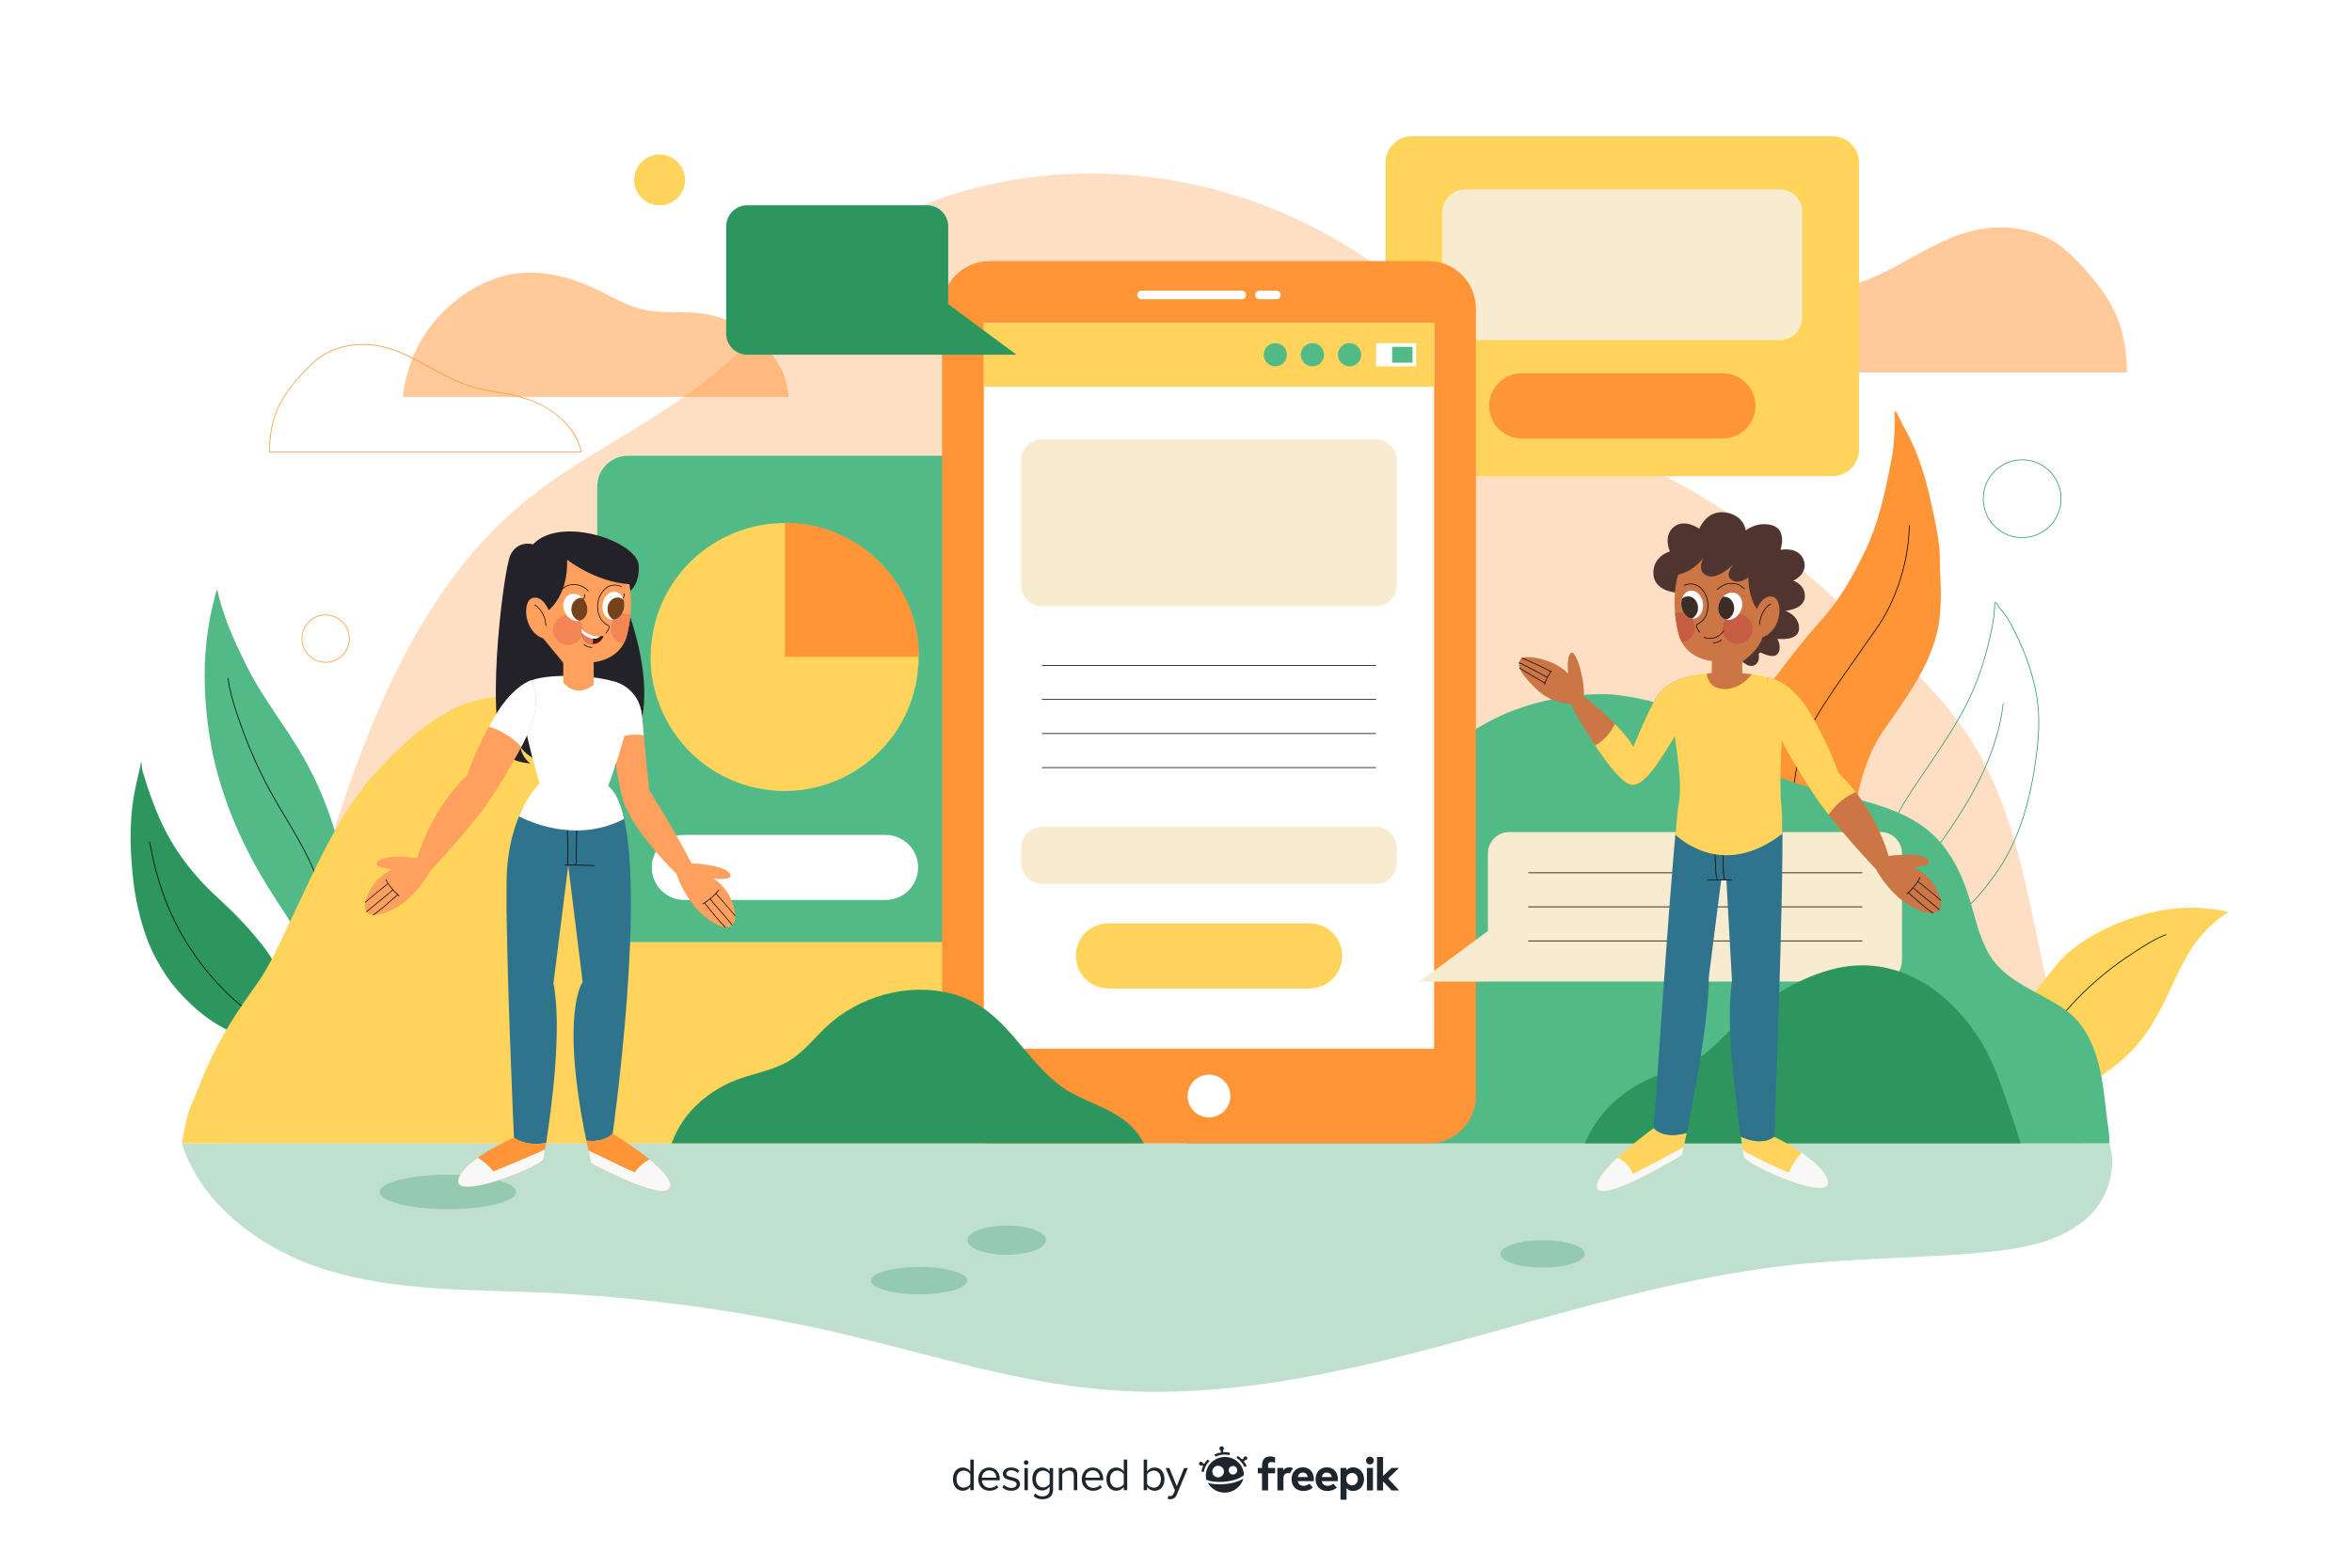 <?xml version="1.0" encoding="utf-8"?>
<!-- Generator: Adobe Illustrator 27.5.0, SVG Export Plug-In . SVG Version: 6.00 Build 0)  -->
<svg version="1.1" xmlns="http://www.w3.org/2000/svg" xmlns:xlink="http://www.w3.org/1999/xlink" x="0px" y="0px"
	 viewBox="0 0 750 500" style="enable-background:new 0 0 750 500;" xml:space="preserve">
<g id="BACKGROUND">
	<rect style="fill:#FFFFFF;" width="750" height="500"/>
</g>
<g id="OBJECTS">
	<g>
		<g style="opacity:0.3;">
			<path style="fill:#FF9536;" d="M649.327,297.496c-4.331-20.634-8.857-41.743-19.623-59.558
				c-9.2-15.224-22.433-27.157-35.464-38.851c-16.363-14.683-32.849-29.457-51.509-40.676
				c-17.923-10.776-37.674-18.16-54.613-30.584c-14.473-10.616-26.439-24.585-40.24-36.157
				c-37.162-31.158-87.92-43.406-134.206-32.385c-15.098,3.595-29.817,9.596-42.504,18.957
				c-15.72,11.598-27.794,27.898-42.792,40.517c-19.451,16.367-43.298,26.122-62.693,42.563
				c-28.808,24.421-45.326,61.396-57.473,98.241c-11.646,35.325-20.333,72.08-36.846,105.104h592.008
				C658.699,342.276,654.026,319.883,649.327,297.496z"/>
		</g>
		<g style="opacity:0.3;">
			<path style="fill:#2D965F;" d="M57.972,364.669c6.442,20.086,25.999,34.278,46.565,40.521c21.533,6.537,44.486,6.075,66.992,7.01
				c33.251,1.382,66.366,5.948,98.73,13.614c26.778,6.343,53.215,14.832,80.638,17.296c74.964,6.738,146.32-31.808,221.164-39.743
				c20.265-2.148,40.716-2.035,61.004-3.964c11.933-1.134,24.639-3.37,33.232-11.631c6.052-5.818,8.829-15.569,6.307-23.104H57.972z
				"/>
		</g>
		<path style="opacity:0.5;fill:#FF9536;" d="M678.227,117.931c-0.117-5.079-0.92-11.02-2.73-15.77
			c-2.423-6.359-6.633-11.899-11.198-16.856c-2.607-2.832-5.32-5.563-8.53-7.724c-6.725-4.524-15.658-5.835-23.53-4.611
			c-15.095,2.347-26.962,13.741-41.42,17.844c-7.483,2.123-15.348,2.634-22.788,5.007c-10.886,3.472-21.535,11.654-23.983,22.966
			h134.189C678.24,118.49,678.234,118.2,678.227,117.931z"/>
		<path style="opacity:0.5;fill:#FF9536;" d="M251.51,126.56c-0.168-1.962-0.71-4.182-1.243-6.078
			c-0.806-2.884-2.573-5.371-4.347-7.718c-5.39-7.133-13.359-11.603-22.238-12.792c-6.512-0.871-13.229,0.227-19.616-1.493
			c-5.565-1.499-10.457-4.746-15.686-7.041c-10.215-4.485-21.062-6.341-31.746-2.146c-11.787,4.627-21.881,14.984-25.854,27.003
			c-0.883,2.671-1.673,5.429-2.047,8.225c-0.094,0.706-0.234,1.382-0.234,2.053h123.014
			C251.511,126.567,251.51,126.563,251.51,126.56z"/>
		<g>
			<path style="fill:#2D965F;" d="M87.338,307.055c-1.422-2.95-3.615-5.563-5.687-8.077c-3.691-4.478-7.699-8.53-11.986-12.435
				c-7.836-7.133-14.389-15.53-18.673-25.277c-1.883-4.285-3.554-8.765-4.891-13.252c-0.322-1.081-0.763-2.215-0.867-3.346
				c-0.018-0.197-0.047-1.351-0.218-1.493c-0.257-0.214-0.152,0.652-0.228,0.977c-0.21,0.902-0.434,1.781-0.627,2.687
				c-0.487,2.277-1.044,4.528-1.44,6.826c-1.152,6.683-1.274,13.403-0.843,20.155c0.332,5.21,0.906,10.492,2.08,15.582
				c0.859,3.725,1.822,7.298,3.235,10.853c1.155,2.905,2.467,5.552,4.108,8.225c1.298,2.115,2.715,4.32,4.319,6.212
				c4.66,5.497,9.793,10.172,16.226,13.475c1.475,0.757,3.14,0.632,4.713,1c1.536,0.357,3.656,0.533,5.186,0.077l8.663-7.973
				C89.954,316.375,89.514,311.573,87.338,307.055z"/>
			<path d="M85.3,325.362c-0.007,0-0.014-0.001-0.021-0.002c-2.678-0.489-5.053-2.017-7.023-3.445
				c-3.649-2.641-6.636-5.692-9.077-8.329c-7.717-8.341-13.88-18.561-17.354-28.776c-1.17-3.442-2.037-6.324-2.725-9.068
				c-0.263-1.044-0.469-2.127-0.668-3.175c-0.254-1.333-0.516-2.711-0.896-4.017c-0.018-0.061,0.017-0.125,0.078-0.143
				c0.06-0.016,0.125,0.018,0.142,0.078c0.383,1.316,0.646,2.7,0.901,4.038c0.199,1.044,0.405,2.124,0.665,3.161
				c0.688,2.739,1.552,5.615,2.72,9.051c3.463,10.185,9.608,20.376,17.305,28.694c2.433,2.629,5.41,5.67,9.042,8.3
				c1.949,1.413,4.297,2.923,6.93,3.404c0.063,0.012,0.104,0.071,0.093,0.134C85.403,325.323,85.354,325.362,85.3,325.362z"/>
		</g>
		<g>
			<path style="fill:#52BA86;" d="M98.826,313.242c0.072-2.922-0.442-6.592-1.423-9.35c-2.711-7.617-7.582-13.95-11.799-20.737
				c-9.253-14.89-16.201-31.33-18.855-48.764c-1.513-9.939-2.05-20.428-0.826-30.437c0.434-3.545,0.982-7.228,1.879-10.69
				c0.323-1.249,0.634-2.496,0.927-3.751c0.084-0.358,0.195-0.71,0.3-1.063c0.034-0.113,0.038-0.406,0.129-0.331
				c0.37,0.308,0.472,1.657,0.592,2.096c0.577,2.109,1.223,4.208,1.935,6.274c1.914,5.552,4.543,11.065,7.166,16.306
				c5.176,10.342,12.713,19.433,18.349,29.532c6.573,11.778,10.687,24.203,12.947,37.44c0.398,2.33,0.711,4.65,0.888,7.01
				c0.135,1.802,0.344,3.575,0.339,5.385c-0.003,1.35-0.038,2.74-0.18,4.08c-0.563,5.337-1.935,11.4-6.08,15.223
				c-1.188,1.098-2.826,2.462-4.564,2.335C99.874,313.75,98.811,313.85,98.826,313.242z"/>
			<g>
				<path d="M100.489,313.585c-0.019,0-0.038-0.005-0.055-0.015c-0.056-0.03-0.076-0.1-0.046-0.155
					c3.326-6.092,7.481-19.305-2.056-39.353c-2.186-4.596-4.85-9.04-7.427-13.337c-1.044-1.74-2.122-3.54-3.154-5.323
					c-4.848-8.383-9.003-17.745-12.349-27.825c-1.461-4.402-2.362-7.973-2.835-11.239c-0.009-0.063,0.035-0.121,0.097-0.13
					c0.066-0.011,0.121,0.035,0.13,0.097c0.471,3.252,1.369,6.811,2.827,11.2c3.341,10.065,7.489,19.413,12.329,27.782
					c1.031,1.782,2.109,3.58,3.152,5.319c2.58,4.303,5.247,8.752,7.438,13.356c3.148,6.618,5.12,13.426,5.701,19.688
					c0.695,7.478-0.534,14.164-3.651,19.874C100.569,313.564,100.529,313.585,100.489,313.585z"/>
			</g>
		</g>
		<path style="fill:#FFD45A;" d="M57.972,364.669h306.041c0.325-1.513-0.205-3.193-0.492-4.766
			c-0.699-3.841-2.124-7.465-3.26-11.199c-5.399-17.73-13.494-35.638-27.096-48.663c-13.775-13.193-30.755-15.037-46.455-24.842
			c-4.998-3.123-8.907-10.988-12.836-15.475c-3.911-4.467-13.85-10.401-19.356-13.032c-12.636-6.04-27.271-1.462-40.342-5.09
			c-8.299-2.304-13.514-8.964-20.782-13.032c-12.664-7.087-24.869-8.244-39.12-5.701c-13.104,2.339-24.675,13.017-33.415,22.398
			c-13.337,14.317-20.773,32.935-29.136,50.292c-2.78,5.771-5.529,12.017-9.169,17.31c-3.017,4.384-6.199,8.681-8.965,13.236
			c-3.912,6.436-7.074,12.517-9.78,19.547c-1.531,3.976-3.539,7.863-4.482,12.012C58.845,359.781,57.972,364.669,57.972,364.669z"/>
		<g>
			<path style="fill:#FFD45A;" d="M645.215,346.747c-3.283-4.29-3.993-10.732-2.995-15.862c0.59-3.033,2.053-5.95,3.38-8.708
				c2.178-4.522,5.408-8.467,8.513-12.378c1.745-2.195,3.468-4.36,5.628-6.175c7.292-6.125,17.122-10.413,26.348-12.59
				c6.04-1.425,12.535-2.008,18.705-1.143c1.49,0.208,3.225,0.255,4.658,0.713c0.082,0.025,1.212,0.307,1.212,0.325
				c0,0.063-0.79,0.492-0.867,0.54c-1.092,0.652-2.152,1.418-3.12,2.242c-3.232,2.76-6.162,5.943-8.365,9.598
				c-5.133,8.51-8.225,18.173-13.982,26.313c-4.725,6.68-11.68,12.31-18.783,16.272c-1.31,0.733-2.677,1.365-4.055,1.958
				C657.003,349.78,648.85,351.5,645.215,346.747z"/>
			<path d="M644.4,345.553c-0.009,0-0.018-0.001-0.026-0.003c-0.062-0.015-0.1-0.076-0.086-0.139
				c0.393-1.692,1.242-3.263,2.063-4.782l0.25-0.464c1.51-2.815,3.058-5.433,4.732-8c7.163-10.98,17.048-20.718,28.585-28.164
				l0.961-0.622c3.109-2.017,6.325-4.102,9.71-5.376c0.06-0.021,0.126,0.007,0.148,0.067c0.023,0.059-0.008,0.125-0.067,0.147
				c-3.361,1.266-6.566,3.345-9.666,5.354l-0.961,0.622c-11.511,7.429-21.371,17.145-28.517,28.096
				c-1.672,2.563-3.217,5.175-4.723,7.984l-0.251,0.464c-0.813,1.506-1.654,3.063-2.04,4.726
				C644.5,345.517,644.453,345.553,644.4,345.553z"/>
		</g>
		<g>
			<path style="fill:#2D965F;" d="M618.499,292.995c-4.198,0-8.1-2.955-9.654-4.298c-0.489-0.424-1.061-0.772-1.613-1.109
				c-0.648-0.396-1.319-0.806-1.879-1.345c-0.594-0.57-1.182-1.213-1.751-1.833c-0.827-0.903-1.684-1.837-2.58-2.579l0,0
				c-1.144-0.951-1.033-3.022-0.951-4.534c0.008-0.151,0.016-0.297,0.021-0.435c0.161-3.44,0.928-7.036,2.412-11.318
				c2.267-6.518,5.945-11.918,9.84-17.636c0.377-0.555,0.756-1.11,1.134-1.667l0.321-0.476c3.906-5.769,7.944-11.735,11.426-17.907
				c4.095-7.261,7.083-15.213,9.138-24.309c0.505-2.238,1.023-4.531,1.288-6.792c0.124-1.044,0.222-2.212,0.284-3.377l-0.001-0.023
				c-0.062-1.027,0.132-1.184,0.195-1.235c0.068-0.055,0.151-0.07,0.242-0.047c0.37,0.104,0.638,0.616,0.875,1.067
				c0.112,0.215,0.219,0.418,0.309,0.517c1.521,1.66,2.622,3.188,3.569,4.958c4.221,7.891,6.836,14.936,8.229,22.172
				c1.094,5.68,1.17,11.581,0.246,19.134c-2.09,17.06-6.528,29.945-13.57,39.39c-0.226,0.304-0.454,0.612-0.687,0.926
				c-3.946,5.323-8.857,11.949-15.92,12.707C619.114,292.979,618.806,292.995,618.499,292.995z M601.168,281.653
				c0.909,0.753,1.77,1.692,2.603,2.602c0.566,0.618,1.152,1.257,1.741,1.822c0.541,0.523,1.201,0.925,1.839,1.315
				c0.56,0.342,1.14,0.696,1.643,1.132c1.646,1.421,5.965,4.672,10.402,4.194c6.963-0.747,11.841-7.328,15.761-12.615
				c0.231-0.313,0.461-0.623,0.688-0.926c7.017-9.413,11.44-22.262,13.525-39.282c0.921-7.527,0.846-13.406-0.244-19.062
				c-1.389-7.212-3.996-14.237-8.206-22.107c-0.938-1.752-2.028-3.266-3.536-4.911c-0.109-0.12-0.218-0.326-0.343-0.565
				c-0.204-0.39-0.459-0.876-0.733-0.953c-0.023-0.006-0.029-0.001-0.035,0.004c-0.027,0.022-0.162,0.177-0.11,1.042
				c0.002,0.04,0.003,0.046,0.001,0.059c-0.063,1.16-0.161,2.333-0.285,3.382c-0.268,2.272-0.786,4.572-1.287,6.795
				c-2.065,9.138-5.062,17.11-9.166,24.392c-3.486,6.18-7.528,12.149-11.436,17.922l-0.321,0.476
				c-0.378,0.558-0.757,1.113-1.135,1.668c-3.886,5.705-7.556,11.093-9.813,17.582c-1.477,4.26-2.239,7.835-2.398,11.252
				c-0.007,0.139-0.015,0.285-0.023,0.436C600.221,278.772,600.113,280.777,601.168,281.653L601.168,281.653z"/>
			<path style="fill:#2D965F;" d="M607.155,287.472c-0.009,0-0.017-0.001-0.025-0.002c-0.063-0.007-0.108-0.064-0.102-0.127
				c0.007-0.063,0.069-0.113,0.127-0.102c0.077-0.037,0.208-0.45,0.251-0.586c0.021-0.07,0.041-0.131,0.057-0.171
				c0.247-0.658,0.563-1.289,0.867-1.898c0.153-0.307,0.307-0.614,0.453-0.928c1.706-3.651,4.12-7.04,6.869-10.774
				c9.975-13.543,20.8-29.575,22.996-48.477c0.007-0.063,0.049-0.108,0.128-0.101c0.063,0.007,0.107,0.064,0.101,0.127
				c-2.202,18.958-13.047,35.02-23.039,48.587c-2.741,3.725-5.148,7.102-6.846,10.735c-0.147,0.314-0.303,0.624-0.456,0.933
				c-0.303,0.604-0.615,1.23-0.858,1.877c-0.015,0.038-0.032,0.095-0.053,0.159C607.492,287.147,607.371,287.472,607.155,287.472z"
				/>
		</g>
		<g>
			<path style="fill:#FF9536;" d="M560.263,255.223c-1.728-2.008-2.307-4.588-3.085-7.037c-2.852-9.008,0.885-19.202,5.385-27.041
				c1.893-3.296,4.347-6.137,6.607-9.171c2.22-2.984,4.533-5.906,6.91-8.767c2.823-3.393,5.865-6.546,8.51-10.099
				c3.8-5.104,6.753-10.482,9.58-16.174c4.955-9.972,6.943-19.996,9.065-30.832c0.622-3.18,0.765-6.277,0.898-9.501
				c0.063-1.489,0.065-3.007-0.02-4.491c-0.02-0.337,0.057-1.227,0.28-0.974c1.08,1.225,1.647,3.225,2.465,4.617
				c3.963,6.743,6.5,14.264,8.3,21.866c1.3,5.492,2.593,11.311,3.235,16.922c0.29,2.516,0.145,5.14,0.265,7.674
				c0.298,6.339,0.548,12.823-0.865,19.061c-2.695,11.914-10.592,22.169-17.375,32.019c-3.865,5.614-6.245,12.458-7.777,19.07
				c-0.725,3.132-0.543,8.967-2.638,11.32c-0.755,0.848-2.378,1.19-3.422,1.438c-1.185,0.283-2.328,0.295-3.538,0.193
				c-1.573-0.133-3.08-0.457-4.565-1.003c-2.992-1.098-5.965-2.047-8.907-3.313c-2.25-0.965-4.435-2.275-6.438-3.652
				C562.128,256.652,561.078,256.168,560.263,255.223z"/>
			<path d="M572.317,262.056c-0.043,0-0.084-0.024-0.103-0.065c-1.036-2.181-0.785-5.123-0.565-7.719
				c0.05-0.58,0.096-1.128,0.125-1.641c0.473-8.167,2.985-16.666,6.896-23.316c3.668-6.242,7.891-12.229,11.975-18.018
				c1.425-2.02,2.899-4.108,4.328-6.18c0.513-0.743,1.036-1.483,1.561-2.225c1.823-2.579,3.709-5.245,5.166-8.074
				c4.408-8.561,6.834-17.964,7.015-27.193c0.002-0.063,0.053-0.113,0.115-0.113c0.001,0,0.002,0,0.002,0
				c0.064,0.001,0.114,0.054,0.113,0.117c-0.182,9.264-2.616,18.702-7.04,27.294c-1.465,2.843-3.355,5.516-5.184,8.101
				c-0.524,0.741-1.047,1.481-1.56,2.223c-1.431,2.072-2.904,4.161-4.329,6.182c-4.081,5.786-8.302,11.768-11.964,18.002
				c-3.892,6.62-6.394,15.081-6.864,23.213c-0.03,0.516-0.077,1.064-0.126,1.646c-0.219,2.566-0.467,5.476,0.542,7.6
				c0.027,0.058,0.003,0.126-0.054,0.153C572.351,262.052,572.334,262.056,572.317,262.056z"/>
		</g>
		<path style="fill:#52BA86;" d="M671.735,355.748c-1.27-11.853-2.655-26.34-13.42-33.875c-7.557-5.29-18.64-8.693-23.727-17.018
			c-3.458-5.66-4.632-11.945-6.545-18.165c-2.462-8.005-6.342-16.112-12.927-21.6c-12.905-10.755-32.813-10.86-47.948-17.346
			c-10.857-4.654-16.782-11.855-26.182-17.837c-3.66-2.329-7.763-3.566-11.78-5.073c-1.283-0.48-1.89-0.986-3.275-1.309
			c-5.44-1.27-11.405-2.361-17.017-2.128c-9.038,0.377-17.498,1.877-26.02,5.073c-22.518,8.444-39.243,29.042-50.563,49.419
			c-4.425,7.962-9.388,15.402-15.383,22.255c-5.185,5.928-11.453,10.825-16.855,16.527c-7.358,7.767-13.62,17.458-17.02,27.655
			c-1.938,5.813-3.413,11.65-4.418,17.672c-0.203,1.224-0.518,3.087-0.324,4.669h294.274
			C672.795,361.723,672.014,358.349,671.735,355.748z"/>
		<g>
			<path style="fill:#52BA86;" d="M300.346,300.468H200.257c-5.423,0-9.819-4.396-9.819-9.819V155.183
				c0-5.423,4.396-9.819,9.819-9.819h100.089c5.423,0,9.819,4.396,9.819,9.819v135.466
				C310.165,296.072,305.769,300.468,300.346,300.468z"/>
			<path style="fill:#FFFFFF;" d="M282.385,287.041h-64.168c-5.732,0-10.378-4.646-10.378-10.378l0,0
				c0-5.732,4.646-10.378,10.378-10.378h64.168c5.732,0,10.378,4.646,10.378,10.378l0,0
				C292.763,282.395,288.117,287.041,282.385,287.041z"/>
			<g>
				
					<ellipse transform="matrix(0.158 -0.987 0.987 0.158 3.903 423.507)" style="fill:#FFD45A;" cx="250.301" cy="209.465" rx="42.74" ry="42.74"/>
				<path style="fill:#FF9536;" d="M250.301,166.725v42.74h42.74C293.041,185.86,273.906,166.725,250.301,166.725z"/>
			</g>
		</g>
		<g>
			<path style="fill:#FFD45A;" d="M584.329,151.855H450.297c-4.686,0-8.485-3.799-8.485-8.485V51.929
				c0-4.686,3.799-8.485,8.485-8.485h134.031c4.686,0,8.485,3.799,8.485,8.485v91.441
				C592.814,148.056,589.015,151.855,584.329,151.855z"/>
			<path style="fill:#FF9536;" d="M549.397,139.831h-64.168c-5.732,0-10.378-4.646-10.378-10.378l0,0
				c0-5.732,4.646-10.378,10.378-10.378h64.168c5.732,0,10.378,4.646,10.378,10.378l0,0
				C559.776,135.184,555.129,139.831,549.397,139.831z"/>
			<path style="fill:#F7EBD0;" d="M567.493,108.483H467.134c-3.966,0-7.181-3.215-7.181-7.181V67.575
				c0-3.966,3.215-7.181,7.181-7.181h100.359c3.966,0,7.181,3.215,7.181,7.181v33.727
				C574.674,105.268,571.459,108.483,567.493,108.483z"/>
		</g>
		<g>
			<path style="fill:#FF9536;" d="M455.53,364.669H315.511c-8.338,0-15.098-6.76-15.098-15.098V98.365
				c0-8.338,6.76-15.098,15.098-15.098H455.53c8.338,0,15.098,6.76,15.098,15.098v251.206
				C470.628,357.909,463.868,364.669,455.53,364.669z"/>
			<path style="fill:#FFFFFF;" d="M392.333,349.569c0,3.763-3.05,6.813-6.813,6.813c-3.763,0-6.813-3.05-6.813-6.813
				c0-3.763,3.05-6.813,6.813-6.813C389.283,342.756,392.333,345.807,392.333,349.569z"/>
			<rect x="313.732" y="102.938" style="fill:#FFFFFF;" width="143.575" height="231.532"/>
			<g>
				<path style="fill:#FFFFFF;" d="M395.983,95.449h-31.958c-0.758,0-1.372-0.614-1.372-1.372l0,0c0-0.758,0.614-1.372,1.372-1.372
					h31.958c0.758,0,1.372,0.614,1.372,1.372l0,0C397.355,94.835,396.741,95.449,395.983,95.449z"/>
				<path style="fill:#FFFFFF;" d="M407.015,95.449h-5.389c-0.758,0-1.372-0.614-1.372-1.372l0,0c0-0.758,0.614-1.372,1.372-1.372
					h5.389c0.758,0,1.372,0.614,1.372,1.372l0,0C408.387,94.835,407.773,95.449,407.015,95.449z"/>
			</g>
			<g>
				<rect x="313.732" y="102.938" style="fill:#FFD45A;" width="143.575" height="20.415"/>
				<path style="fill:#52BA86;" d="M434.031,113.145c0,2.042-1.655,3.698-3.698,3.698c-2.042,0-3.698-1.655-3.698-3.698
					c0-2.042,1.656-3.698,3.698-3.698C432.376,109.447,434.031,111.103,434.031,113.145z"/>
				<circle style="fill:#52BA86;" cx="418.501" cy="113.145" r="3.698"/>
				<circle style="fill:#52BA86;" cx="406.669" cy="113.145" r="3.698"/>
				<g>
					<rect x="438.803" y="109.447" style="fill:#FFFFFF;" width="12.776" height="7.395"/>
					<rect x="443.912" y="110.631" style="fill:#52BA86;" width="6.512" height="5.028"/>
				</g>
			</g>
			<g>
				<path style="fill:#F7EBD0;" d="M438.679,193.369H332.361c-3.718,0-6.731-3.014-6.731-6.732v-39.827
					c0-3.718,3.014-6.732,6.731-6.732h106.317c3.718,0,6.732,3.014,6.732,6.732v39.827
					C445.41,190.356,442.397,193.369,438.679,193.369z"/>
				<path style="fill:#F7EBD0;" d="M438.679,281.925H332.361c-3.718,0-6.731-3.014-6.731-6.732v-4.768
					c0-3.718,3.014-6.732,6.731-6.732h106.317c3.718,0,6.732,3.014,6.732,6.732v4.768
					C445.41,278.911,442.397,281.925,438.679,281.925z"/>
				<path style="fill:#FFD45A;" d="M417.604,315.256h-64.168c-5.732,0-10.378-4.646-10.378-10.378l0,0
					c0-5.732,4.646-10.378,10.378-10.378h64.168c5.732,0,10.378,4.646,10.378,10.378l0,0
					C427.982,310.609,423.336,315.256,417.604,315.256z"/>
				<g>
					<rect x="332.238" y="212.13" width="106.565" height="0.23"/>
					<rect x="332.238" y="222.987" width="106.565" height="0.23"/>
					<rect x="332.238" y="233.845" width="106.565" height="0.23"/>
					<rect x="332.238" y="244.703" width="106.565" height="0.23"/>
				</g>
			</g>
		</g>
		<path style="fill:#2D965F;" d="M302.366,97.008V72.231c0-3.743-3.034-6.777-6.777-6.777h-57.254c-3.743,0-6.777,3.034-6.777,6.777
			v34.137c0,3.743,3.034,6.777,6.777,6.777h35.007h22.247h28.583L302.366,97.008z"/>
		<g>
			<path style="fill:#F7EBD0;" d="M474.46,296.933v-24.777c0-3.743,3.034-6.777,6.777-6.777h118.485
				c3.743,0,6.777,3.034,6.777,6.777v34.137c0,3.743-3.034,6.777-6.777,6.777h-96.238h-22.248h-28.582L474.46,296.933z"/>
			<g>
				<rect x="487.295" y="278.251" width="106.565" height="0.23"/>
				<rect x="487.295" y="289.109" width="106.565" height="0.23"/>
				<rect x="487.295" y="299.967" width="106.565" height="0.23"/>
			</g>
		</g>
		<path style="fill:#2D965F;" d="M640.66,353.403c-2.501-7.305-5.086-15.029-9.101-21.445
			c-10.224-16.332-26.229-26.633-43.971-23.523c-11.172,1.959-21.671,8.352-30.894,15.666c-4.772,3.786-8.848,8.835-13.695,12.456
			c-4.849,3.622-10.189,4.742-15.539,6.891c-4.049,1.628-7.779,3.851-11.29,6.708c-4.556,3.708-8.391,8.707-10.799,14.513h138.914
			C643.224,360.851,641.939,357.136,640.66,353.403z"/>
		<path style="fill:#2D965F;" d="M358.897,357.578c-6.662-5.183-15.415-6.81-21.967-12.205
			c-11.255-9.268-16.713-22.748-30.92-27.665c-13.633-4.717-29.688-1.025-40.683,8.138c-4.822,4.017-8.715,9.707-14.24,12.815
			c-5.626,3.165-12.248,3.908-18.104,6.51c-5.31,2.36-10.46,6.213-14.036,10.78c-1.84,2.351-3.582,5.477-4.805,8.719H364.79
			C363.283,361.982,361.454,359.565,358.897,357.578z"/>
		<path style="fill:#FF9536;" d="M185.369,144.25H85.9c-0.063,0-0.115-0.051-0.115-0.114c-0.002-0.222,0.003-0.438,0.009-0.639l0,0
			c0.1-4.328,0.84-8.602,2.031-11.728c1.549-4.065,4.193-8.047,8.323-12.532c1.853-2.012,3.903-4.1,6.343-5.743
			c4.659-3.134,11.21-4.419,17.524-3.437c6.218,0.967,11.781,4.043,17.162,7.019c4.32,2.389,8.787,4.858,13.555,6.211
			c2.572,0.73,5.252,1.211,7.844,1.676c2.995,0.537,6.092,1.093,9.052,2.037c4.266,1.36,8.165,3.559,11.276,6.357
			c3.454,3.106,5.729,6.824,6.578,10.752c0.007,0.034-0.001,0.069-0.023,0.097C185.437,144.234,185.404,144.25,185.369,144.25z
			 M86.015,144.02h99.211c-1.322-5.843-6.642-13.282-17.669-16.799c-2.945-0.939-6.034-1.493-9.022-2.029
			c-2.598-0.466-5.283-0.948-7.866-1.681c-4.794-1.36-9.272-3.837-13.604-6.232c-5.363-2.965-10.909-6.032-17.086-6.992
			c-6.261-0.975-12.748,0.297-17.36,3.399c-2.42,1.629-4.459,3.707-6.303,5.708c-4.109,4.462-6.739,8.421-8.277,12.458
			c-1.182,3.102-1.917,7.349-2.016,11.651c0,0.001,0,0.001,0,0.001C86.019,143.667,86.015,143.84,86.015,144.02z M85.908,143.5
			h0.003H85.908z"/>
		<g style="opacity:0.3;">
			<ellipse style="fill:#2D965F;" cx="293.088" cy="408.431" rx="15.376" ry="4.37"/>
			<path style="fill:#2D965F;" d="M333.562,395.543c0,2.576-5.619,4.664-12.549,4.664c-6.931,0-12.549-2.088-12.549-4.664
				s5.618-4.664,12.549-4.664C327.944,390.879,333.562,392.968,333.562,395.543z"/>
			<ellipse style="fill:#2D965F;" cx="491.913" cy="399.913" rx="13.458" ry="4.37"/>
			<path style="fill:#2D965F;" d="M164.594,380.158c0,3.04-9.741,5.504-21.757,5.504s-21.757-2.464-21.757-5.504
				c0-3.04,9.741-5.504,21.757-5.504S164.594,377.118,164.594,380.158z"/>
		</g>
		
			<ellipse transform="matrix(0.231 -0.973 0.973 0.231 105.966 248.706)" style="fill:#FFD45A;" cx="210.242" cy="57.35" rx="8.104" ry="8.104"/>
		<path style="fill:#2D965F;" d="M644.82,171.586c-6.907,0-12.526-5.619-12.526-12.526c0-6.907,5.619-12.526,12.526-12.526
			c6.906,0,12.525,5.62,12.525,12.526C657.346,165.967,651.727,171.586,644.82,171.586z M644.82,146.765
			c-6.78,0-12.296,5.516-12.296,12.296c0,6.78,5.516,12.296,12.296,12.296c6.779,0,12.295-5.516,12.295-12.296
			C657.115,152.28,651.6,146.765,644.82,146.765z"/>
		<path style="fill:#FF9536;" d="M103.833,211.353c-4.232,0-7.675-3.443-7.675-7.675c0-4.232,3.443-7.675,7.675-7.675
			c4.232,0,7.675,3.443,7.675,7.675C111.509,207.91,108.065,211.353,103.833,211.353z M103.833,196.233
			c-4.105,0-7.445,3.34-7.445,7.445c0,4.105,3.34,7.445,7.445,7.445c4.105,0,7.445-3.34,7.445-7.445
			C111.278,199.573,107.938,196.233,103.833,196.233z"/>
	</g>
	<g>
		<path style="fill:#4F342F;" d="M534.107,188.946c0,0-6.732-0.512-6.88-6.064c-0.148-5.553,5.252-7.014,5.252-7.014
			s-2.219-4.822,1.184-7.745c3.403-2.923,8.197,0.512,8.197,0.512s2.333-6.064,8.349-5.188c6.016,0.877,6.46,5.772,6.46,5.772
			s3.551-3.069,8.433-1.681c4.882,1.388,2.663,7.818,2.663,7.818s5.844-1.169,7.397,3.288c1.553,4.457-3.329,6.552-3.329,6.552
			s3.921,1.266,3.699,5.212c-0.222,3.945-6.214,4.405-6.214,4.405s4.438,1.448,4.364,5.645c-0.074,4.197-6.886,3.289-6.886,3.289
			s1.621,3.027,0,4.854c-1.621,1.827-6.207-0.95-6.207-0.95s1.182,3.451-1.178,4.557c-2.36,1.106-5.339-2.795-5.339-2.795
			L534.107,188.946z"/>
		<g>
			<path style="fill:#CC7646;" d="M520.799,238.228c0,0,4.202-10.306,7.258-15.61c3.058-5.304,10.195-6.96,12.391-7.272
				c0,0,3.565,4.637-2.677,13.715c-6.2,9.014-12.336,22.197-17.701,21.198c-5.365-0.998-17.387-21.784-19.196-25.777
				c0,0-6.024,0.039-10.709-4.479c-4.375-4.222-7.157-7.517-5.1-9.926c1.26-1.474,11.106,0.312,14.976,4.804
				c0,0-0.626-5.865,0.997-6.676c1.622-0.811,4.38,8.792,4.007,13.909C505.045,222.114,517.554,231.802,520.799,238.228z"/>
			<g>
				<path d="M494.462,214.27c0.038,0,0.074-0.02,0.094-0.055c0.029-0.052,0.011-0.117-0.041-0.146c-1.944-1.1-5.14-2.598-8.997-4.22
					l-0.118-0.05c-0.055-0.023-0.118,0.003-0.141,0.057c-0.023,0.055,0.003,0.118,0.057,0.141l0.118,0.049
					c3.85,1.618,7.037,3.113,8.975,4.208C494.426,214.266,494.444,214.27,494.462,214.27z"/>
				<path d="M493.404,216.143c0.038,0,0.075-0.02,0.095-0.056c0.028-0.052,0.009-0.117-0.043-0.146
					c-0.059-0.032-5.944-3.249-9.007-4.693c-0.054-0.026-0.118-0.002-0.143,0.051c-0.025,0.054-0.002,0.118,0.051,0.143
					c3.057,1.442,8.936,4.655,8.995,4.687C493.368,216.139,493.386,216.143,493.404,216.143z"/>
				<path d="M492.64,217.956c0.04,0,0.078-0.022,0.097-0.06c0.026-0.053,0.004-0.118-0.049-0.144
					c-0.405-0.198-1.21-0.679-2.063-1.189c-0.771-0.46-1.568-0.937-2.113-1.229c-0.598-0.32-3.832-2.306-3.865-2.326
					c-0.051-0.031-0.117-0.015-0.148,0.035c-0.031,0.05-0.015,0.117,0.035,0.148c0.133,0.082,3.272,2.01,3.876,2.333
					c0.541,0.29,1.335,0.765,2.104,1.224c0.857,0.512,1.667,0.996,2.079,1.198C492.608,217.953,492.624,217.956,492.64,217.956z"/>
				<path d="M492.491,218.446c0.046,0,0.088-0.029,0.102-0.075c0.492-1.551,1.22-2.995,2.164-4.292
					c0.035-0.048,0.024-0.115-0.024-0.15c-0.048-0.035-0.115-0.024-0.15,0.024c-0.958,1.316-1.697,2.781-2.195,4.354
					c-0.018,0.057,0.013,0.117,0.07,0.135C492.469,218.444,492.48,218.446,492.491,218.446z"/>
			</g>
			<path style="fill:#FFD45A;" d="M528.057,222.618c-3.056,5.304-7.258,15.61-7.258,15.61c-1.129-2.236-3.381-4.868-5.836-7.348
				c-1.154,2.314-3.168,5.301-6.335,6.844c4.029,6.102,8.642,12.015,11.442,12.536c5.365,0.998,11.501-12.185,17.701-21.198
				c6.241-9.078,2.677-13.715,2.677-13.715C538.252,215.659,531.115,217.315,528.057,222.618z"/>
		</g>
		<path style="fill:#2F748C;" d="M565.774,362.54c0,0,3.057-78.013,2.548-100.535c-17.832,2.622-30.025-0.235-33.58-1.255
			c-2.531,25.311-7.362,99.045-7.362,99.045s2.778,3.716,10.467,1.513c7.786-38.33,7.026-49.47,7.026-49.47l3.97-31.113l1.664-0.031
			l1.775,32.058c-2.145,15.41,1.361,38.513,2.85,49.742C557.113,363.453,561.942,365.269,565.774,362.54z"/>
		<g>
			<path style="fill:#FFD45A;" d="M527.379,359.795c0,0-19.706,14.084-18.053,19.082c1.655,4.999,27.029-10.494,27.029-10.494
				c0.536-2.457,1.031-4.811,1.491-7.075C530.157,363.511,527.379,359.795,527.379,359.795z"/>
			<path style="fill:#F8F8F8;" d="M515.748,369.259c-3.91,3.659-7.131,7.474-6.422,9.618c1.655,4.999,27.029-10.494,27.029-10.494
				c0.188-0.86,0.369-1.704,0.547-2.539c-5.354,2.946-10.755,5.808-16.206,8.573C519.844,372.116,517.98,370.267,515.748,369.259z"
				/>
		</g>
		<g>
			<path style="fill:#FFD45A;" d="M582.867,376.805c-1.157-6.509-17.093-14.265-17.093-14.265c-3.832,2.73-8.661,0.914-10.644-0.044
				c0.542,4.085,0.949,6.599,0.949,6.599C559.278,372.735,584.024,383.316,582.867,376.805z"/>
			<path style="fill:#F8F8F8;" d="M582.867,376.805c-0.547-3.078-4.4-6.435-8.309-9.119c-0.031,0.029-0.064,0.056-0.095,0.085
				c-1.82,1.705-3.027,3.955-4.077,6.217c-5.016-2.087-9.908-4.471-14.648-7.128c0.211,1.433,0.341,2.235,0.341,2.235
				C559.278,372.735,584.024,383.316,582.867,376.805z"/>
		</g>
		<g>
			<path style="fill:#2F748C;" d="M533.832,356.43c-2.22-0.201-4.142-0.664-6.119-1.668l-0.333,5.034c0,0,2.778,3.716,10.467,1.513
				c0.362-1.781,0.701-3.503,1.018-5.168C537.242,356.531,535.494,356.58,533.832,356.43z"/>
			<path style="fill:#2F748C;" d="M560.3,357.866c-1.988,0.009-4.132-0.273-5.936-1.058c0,0,0.547,4.03,0.767,5.688
				c1.983,0.958,6.811,2.774,10.644,0.044l0.212-5.569C564.131,357.6,562.261,357.857,560.3,357.866z"/>
		</g>
		<g>
			<path d="M552.277,280.833c-0.019,0-0.038-0.005-0.055-0.015c-0.057-0.034-0.253-0.018-0.359-0.009
				c-0.059,0.005-0.111,0.009-0.15,0.009c-0.437-0.004-0.877-0.015-1.31-0.033c-1.24-0.048-2.499-0.022-3.717,0.003
				c-0.738,0.015-1.502,0.029-2.253,0.03c-0.059,0-0.107-0.048-0.107-0.108c0-0.059,0.048-0.107,0.108-0.107h0
				c0.749-0.003,1.511-0.015,2.248-0.03c1.221-0.025,2.483-0.051,3.73-0.003c0.431,0.017,0.87,0.029,1.303,0.033
				c0.033,0,0.08-0.004,0.132-0.008c0.209-0.017,0.379-0.025,0.486,0.039c0.051,0.03,0.068,0.096,0.038,0.147
				C552.35,280.815,552.314,280.833,552.277,280.833z"/>
			<path d="M547.63,280.715c-0.042,0-0.082-0.025-0.099-0.066c-0.406-0.959-0.465-2.1-0.522-3.204
				c-0.018-0.352-0.036-0.684-0.064-1.004c-0.305-3.438-0.148-7.072,0.464-10.801c0.157-0.958,0.403-1.921,0.641-2.852
				c0.264-1.03,0.536-2.095,0.685-3.147c0.008-0.059,0.064-0.101,0.121-0.091c0.059,0.008,0.1,0.063,0.091,0.121
				c-0.15,1.064-0.424,2.135-0.689,3.171c-0.237,0.927-0.482,1.885-0.637,2.833c-0.61,3.711-0.765,7.327-0.462,10.747
				c0.029,0.324,0.046,0.659,0.064,1.012c0.056,1.085,0.114,2.207,0.505,3.131c0.023,0.055-0.002,0.118-0.057,0.141
				C547.658,280.712,547.644,280.715,547.63,280.715z"/>
			<path d="M549.919,280.649c-0.048,0-0.092-0.032-0.104-0.081c-0.383-1.499-0.407-3.122-0.429-4.691
				c-0.004-0.296-0.009-0.589-0.015-0.878c-0.095-4.189,0.211-8.001,0.909-11.33c0.097-0.462,0.157-0.971,0.22-1.511
				c0.125-1.06,0.253-2.157,0.684-3.021c0.026-0.053,0.091-0.075,0.144-0.048c0.053,0.026,0.075,0.091,0.048,0.144
				c-0.414,0.831-0.541,1.908-0.663,2.95c-0.064,0.544-0.124,1.059-0.223,1.53c-0.694,3.313-0.998,7.109-0.904,11.281
				c0.007,0.29,0.011,0.584,0.015,0.88c0.023,1.557,0.046,3.166,0.423,4.641c0.015,0.058-0.02,0.116-0.078,0.131
				C549.937,280.648,549.928,280.649,549.919,280.649z"/>
		</g>
		<path style="fill:#FFD45A;" d="M568.358,265.891c0.004-3.472-0.069-6.191-0.242-7.894c-1.483-14.67,2.027-34.968-0.467-39.378
			c-2.371-4.194-16.972-4.076-16.972-4.076s-8.755-0.205-13.791,1.799c-1.398,0.557-2.511,1.285-3.067,2.234
			c-3.126,5.328,3.386,26.825,1.572,37.151c-0.428,2.436-0.795,6.074-1.111,10.549C538.211,269.824,551.221,279.118,568.358,265.891
			z"/>
		<path style="fill:#CC7646;" d="M549.21,219.735c4.384,0.398,7.704-2.477,9.403-4.683c-4.074-0.54-7.936-0.509-7.936-0.509
			s-2.971-0.069-6.445,0.269C544.404,216.391,545.255,219.376,549.21,219.735z"/>
		<g>
			<g>
				<defs>
					<path id="XMLID_16_" d="M545.886,210.827c0,0-8.36-0.57-10.499-8.222c-2.327-8.315-2.209-20.966,3.76-26.478
						c5.965-5.512,26.68-6.724,29.044,8.38c2.143,13.666-3.059,22.362-12.624,26.508v4.459c0,0-3.696,5.34-9.755,0.739
						L545.886,210.827z"/>
				</defs>
				<use xlink:href="#XMLID_16_"  style="overflow:visible;fill:#CC7646;"/>
				<clipPath id="XMLID_00000033330558601542687510000000105493547083849094_">
					<use xlink:href="#XMLID_16_"  style="overflow:visible;"/>
				</clipPath>
				<path style="clip-path:url(#XMLID_00000033330558601542687510000000105493547083849094_);fill:#C65C40;" d="M558.816,200.589
					c0,2.638-2.138,4.776-4.775,4.776c-2.638,0-4.776-2.138-4.776-4.776c0-2.637,2.138-4.775,4.776-4.775
					C556.678,195.813,558.816,197.951,558.816,200.589z"/>
				<path style="clip-path:url(#XMLID_00000033330558601542687510000000105493547083849094_);fill:#C65C40;" d="M540.467,200.112
					c0,2.637-2.138,4.776-4.776,4.776s-4.776-2.138-4.776-4.776c0-2.637,2.138-4.775,4.776-4.775S540.467,197.474,540.467,200.112z"
					/>
			</g>
			<g>
				<path d="M542.031,201.749c-0.021,0-0.043-0.006-0.061-0.019c-0.166-0.115-0.299-0.331-0.417-0.52
					c-0.039-0.064-0.077-0.124-0.112-0.176c-0.28-0.399-0.711-1.218-0.552-1.756c0.05-0.163,0.317-0.298,0.689-0.471
					c0.098-0.045,0.19-0.088,0.225-0.112c0.48-0.326,1.147-0.857,1.594-1.538c0.797-1.207,1.198-2.891,1.1-4.621
					c-0.109-1.937-1.015-3.868-2.366-5.037c-0.982-0.85-2.145-1.244-3.365-1.138c-0.63,0.055-1.156,0.157-1.674,0.479
					c-0.05,0.031-0.117,0.016-0.148-0.035c-0.031-0.05-0.016-0.117,0.035-0.148c0.587-0.364,1.197-0.46,1.77-0.51
					c1.279-0.112,2.498,0.3,3.524,1.189c1.393,1.207,2.327,3.195,2.44,5.188c0.101,1.775-0.313,3.507-1.135,4.752
					c-0.466,0.709-1.156,1.26-1.653,1.597c-0.049,0.033-0.14,0.076-0.255,0.129c-0.162,0.076-0.542,0.252-0.574,0.339
					c-0.136,0.458,0.282,1.228,0.522,1.57c0.038,0.055,0.077,0.118,0.119,0.185c0.107,0.172,0.228,0.367,0.357,0.457
					c0.049,0.034,0.061,0.101,0.027,0.15C542.098,201.733,542.065,201.749,542.031,201.749z"/>
				<path d="M547.589,188.186c-0.027,0-0.054-0.01-0.074-0.03c-0.043-0.041-0.044-0.109-0.003-0.152
					c1.768-1.846,4.258-2.496,6.659-1.738c0.58,0.183,1.01,0.536,1.426,0.877c0.224,0.183,0.455,0.373,0.706,0.533
					c0.05,0.032,0.065,0.098,0.033,0.148c-0.032,0.05-0.098,0.065-0.148,0.033c-0.262-0.167-0.498-0.361-0.727-0.548
					c-0.418-0.343-0.813-0.667-1.354-0.838c-2.322-0.732-4.729-0.104-6.439,1.682C547.645,188.175,547.617,188.186,547.589,188.186z
					"/>
				<g>
					<defs>
						<path id="XMLID_7_" d="M555.169,194.649c0.942-2.299,0.161-4.741-1.746-5.456c-1.905-0.714-4.216,0.57-5.158,2.869
							c-0.942,2.299-0.161,4.741,1.746,5.456C551.916,198.232,554.227,196.948,555.169,194.649z"/>
					</defs>
					<use xlink:href="#XMLID_7_"  style="overflow:visible;fill:#FFFFFF;"/>
					<clipPath id="XMLID_00000122707301708335728710000008258935705338731440_">
						<use xlink:href="#XMLID_7_"  style="overflow:visible;"/>
					</clipPath>
					<path style="clip-path:url(#XMLID_00000122707301708335728710000008258935705338731440_);fill:#3D2D27;" d="M552.994,194.05
						c-0.038,2.043-1.515,3.673-3.299,3.64c-1.784-0.033-3.201-1.716-3.163-3.759s1.515-3.672,3.299-3.64
						C551.616,190.325,553.032,192.008,552.994,194.05z"/>
				</g>
				<g>
					<defs>
						<path id="XMLID_5_" d="M536.125,193.122c-0.245-2.471,1.11-4.598,3.024-4.752c1.915-0.154,3.665,1.724,3.908,4.195
							c0.245,2.47-1.109,4.598-3.024,4.752C538.118,197.471,536.368,195.593,536.125,193.122z"/>
					</defs>
					<use xlink:href="#XMLID_5_"  style="overflow:visible;fill:#FFFFFF;"/>
					<clipPath id="XMLID_00000054267920510040904780000013528376243597973417_">
						<use xlink:href="#XMLID_5_"  style="overflow:visible;"/>
					</clipPath>
					<path style="clip-path:url(#XMLID_00000054267920510040904780000013528376243597973417_);fill:#3D2D27;" d="M541.466,193.954
						c-0.038,2.043-1.515,3.673-3.299,3.64s-3.201-1.716-3.163-3.759c0.037-2.043,1.515-3.673,3.299-3.64
						C540.088,190.228,541.504,191.911,541.466,193.954z"/>
				</g>
				<path d="M546.371,205.152c0.813,0,1.932-0.303,2.625-0.984c0.042-0.042,0.043-0.11,0.001-0.152
					c-0.042-0.042-0.11-0.043-0.152-0.001c-0.554,0.545-1.568,0.923-2.472,0.923c-0.008,0-0.017-0.001-0.025,0
					c-0.059,0-0.107,0.048-0.108,0.107c0,0.059,0.047,0.108,0.107,0.108C546.355,205.152,546.363,205.152,546.371,205.152z"/>
				<path d="M545.259,203.737c0.549,0,1.097-0.084,1.614-0.254c1.144-0.375,2.164-1.176,2.798-2.199
					c0.031-0.05,0.016-0.117-0.035-0.148c-0.05-0.031-0.117-0.016-0.148,0.035c-0.608,0.98-1.586,1.748-2.682,2.107
					c-1.096,0.359-2.339,0.319-3.409-0.111c-0.055-0.022-0.118,0.005-0.14,0.06c-0.022,0.055,0.005,0.118,0.06,0.14
					C543.928,203.613,544.594,203.737,545.259,203.737z"/>
			</g>
			<path d="M561.133,199.3c-0.059,0-0.107-0.048-0.107-0.107c0-2.358,1.437-5.6,3.575-6.667c0.053-0.027,0.118-0.005,0.144,0.048
				c0.027,0.053,0.005,0.118-0.048,0.144c-2.068,1.031-3.456,4.181-3.456,6.475C561.24,199.252,561.192,199.3,561.133,199.3z"/>
			<path style="fill:#4F342F;" d="M533.981,183.389c0,0,1.494-6.841,6.845-9.002c7.214-4.84,25.621-4.907,27.892,9.603
				c2.179,13.894-2.248,23.376-13.15,27.025c0,0,1.827-1.079,3.945-3.471c2.118-2.392,2.465-4.315,2.465-4.315
				c6.174-2.026,6.773-11.836,3.454-12.852c-3.315-1.016-5.207,3.87-5.207,3.87s-2.652-3.37-2.724-10.068
				c0,0-2.743,2.284-5.269,0.821c-2.526-1.463,0.585-5.12,0.585-5.12s-5.135,5.324-8.587,3.686
				c-3.452-1.638-0.982-5.733-0.982-5.733S539.599,183.034,533.981,183.389z"/>
		</g>
		<g>
			<g>
				<path style="fill:#CC7646;" d="M605.363,286.215c3.856,3.482,10.993,6.652,12.987,4.077c1.645-2.122-0.198-6.341-2.803-9.646
					c-1.983-2.518-5.444-4.06-5.444-4.06s7.173-0.373,4.566-2.647c-2.606-2.274-12.429-0.945-12.429-0.945
					c-4.971-16.712-15.962-26.464-15.962-26.464s-2.754-8.495-9.066-19.192c-6.415-10.874-13.558-11.238-13.558-11.238
					s-0.442,5.072,1.569,12.451c2.01,7.379,11.49,22.366,14.467,26.702c6.337,9.227,18.458,21.9,18.458,21.9
					S600.414,281.751,605.363,286.215z"/>
				<g>
					<path d="M618.854,287.227c0.022-0.004,0.044-0.015,0.061-0.033c0.04-0.044,0.037-0.112-0.007-0.152
						c-0.063-0.058-6.198-5.235-7.23-5.92c-0.006-0.016-0.015-0.03-0.028-0.042l-0.015,0.014c-0.054-0.034-0.09-0.049-0.099-0.046
						c-0.037,0.012-0.064,0.042-0.072,0.08c-0.008,0.038,0.013,0.086,0.042,0.112c0.01,0.009,0.02,0.016,0.032,0.02
						c0.413,0.309,5.58,4.434,7.226,5.941C618.789,287.224,618.822,287.233,618.854,287.227z"/>
					<path d="M618.426,290.254c0.023-0.004,0.044-0.015,0.061-0.033c0.04-0.044,0.037-0.112-0.007-0.152
						c-0.933-0.854-2.403-2.045-3.958-3.307c-1.629-1.321-3.313-2.687-4.385-3.674c-0.044-0.04-0.111-0.038-0.152,0.006
						c-0.04,0.044-0.037,0.112,0.006,0.152c1.077,0.993,2.764,2.361,4.395,3.684c1.553,1.259,3.02,2.449,3.949,3.299
						C618.36,290.251,618.394,290.26,618.426,290.254z"/>
					<path d="M616.367,291.306c0.028-0.005,0.053-0.02,0.07-0.045c0.034-0.049,0.021-0.116-0.028-0.15
						c-2.177-1.499-4.589-3.577-7.775-6.444c-0.044-0.04-0.112-0.036-0.152,0.008c-0.04,0.044-0.036,0.112,0.008,0.152
						c3.193,2.872,5.61,4.956,7.797,6.461C616.312,291.305,616.34,291.31,616.367,291.306z"/>
					<path d="M608.079,285.192c0.018-0.003,0.035-0.011,0.05-0.023c1.752-1.47,3.305-3.38,4.258-5.24
						c0.027-0.053,0.006-0.118-0.047-0.145c-0.053-0.027-0.117-0.006-0.145,0.047c-0.941,1.835-2.474,3.721-4.205,5.173
						c-0.045,0.038-0.051,0.106-0.013,0.151C608.003,285.186,608.042,285.198,608.079,285.192z"/>
				</g>
			</g>
			<path style="fill:#FFD45A;" d="M591.783,252.687c-3.083-4.008-5.505-6.157-5.505-6.157s-2.754-8.495-9.065-19.192
				c-6.415-10.873-13.558-11.237-13.558-11.237s-0.774,5.064,1.236,12.444c2.01,7.379,11.823,22.374,14.799,26.71
				c1.01,1.471,2.168,3.03,3.4,4.61C584.656,257.599,587.526,254.317,591.783,252.687z"/>
		</g>
	</g>
	<g>
		<path style="fill:#232228;" d="M198.556,190.046c0,0,5.443-1.546,5.155-9.499c-0.288-7.952-25.098-16.217-33.727-6.939
			c0,0-4.962-1.481-7.263,3.508c-2.301,4.99-8.956,59.181-0.307,64.491c0,0,2.608,1.645,6.707,1.879c0,0-2.569-1.637-3.19-5.302
			c0,0,4.125,7.251,18.364,6.003c0,0,7.335,2.452,12.153-2.321c0,0,0.096,1.103-0.663,2.83
			C195.785,244.697,215.532,233.603,198.556,190.046z"/>
		<g>
			<g>
				<path style="fill:#FFA05F;" d="M221.292,288.909c3.205,4.092,9.699,8.439,12.107,6.243c1.987-1.809,0.893-6.281-1.109-9.984
					c-1.524-2.821-4.672-4.933-4.672-4.933s7.137,0.863,4.957-1.824c-2.18-2.687-12.094-3.062-12.094-3.062
					c-5.354-10.617-13.453-23.279-13.453-23.279s-1.287-12.198-2.32-23.818c-0.998-9.332-9.097-10.924-9.097-10.924
					s-1.884,3.779-1.169,11.394c0.716,7.614,2.832,23.866,5.023,28.648c4.665,10.177,16.267,21.375,16.267,21.375
					S217.178,283.663,221.292,288.909z"/>
				<g>
					<path d="M234.423,292.22c0.023,0,0.046-0.007,0.066-0.022c0.047-0.036,0.056-0.104,0.019-0.151
						c-0.052-0.067-5.214-6.22-6.113-7.072c-0.003-0.016-0.01-0.032-0.021-0.046l-0.017,0.011c-0.048-0.043-0.081-0.064-0.09-0.063
						c-0.038,0.005-0.071,0.03-0.085,0.066c-0.014,0.036-0.002,0.087,0.022,0.117c0.008,0.01,0.018,0.019,0.028,0.025
						c0.354,0.375,4.741,5.325,6.105,7.091C234.359,292.206,234.391,292.22,234.423,292.22z"/>
					<path d="M233.481,295.129c0.023,0,0.046-0.007,0.066-0.022c0.047-0.036,0.056-0.104,0.019-0.151
						c-0.774-1.001-2.018-2.427-3.336-3.937c-1.379-1.58-2.806-3.215-3.693-4.372c-0.036-0.047-0.104-0.056-0.151-0.02
						c-0.047,0.036-0.056,0.104-0.02,0.151c0.892,1.163,2.32,2.8,3.702,4.383c1.315,1.507,2.557,2.931,3.327,3.927
						C233.417,295.114,233.449,295.129,233.481,295.129z"/>
					<path d="M231.27,295.811c0.028,0,0.056-0.011,0.077-0.032c0.041-0.042,0.041-0.11-0.002-0.152
						c-1.889-1.85-3.911-4.311-6.561-7.682c-0.037-0.047-0.104-0.055-0.151-0.018c-0.047,0.037-0.055,0.104-0.018,0.151
						c2.655,3.377,4.682,5.844,6.58,7.703C231.216,295.801,231.243,295.811,231.27,295.811z"/>
					<path d="M224.147,288.367c0.018,0,0.037-0.005,0.054-0.014c1.98-1.148,3.839-2.763,5.099-4.432
						c0.036-0.047,0.026-0.115-0.021-0.151c-0.047-0.036-0.115-0.026-0.151,0.021c-1.243,1.647-3.078,3.242-5.035,4.376
						c-0.051,0.03-0.069,0.095-0.039,0.147C224.073,288.348,224.109,288.367,224.147,288.367z"/>
				</g>
				<path style="fill:#FFFFFF;" d="M205.279,234.468c-0.192-2.042-0.385-4.138-0.57-6.217c-0.998-9.332-9.097-10.924-9.097-10.924
					s-1.884,3.779-1.169,11.394c0.179,1.907,0.446,4.355,0.78,7.029C197.384,234.878,200.93,233.926,205.279,234.468z"/>
			</g>
		</g>
		<path style="fill:#2F748C;" d="M195.37,361.554c0,0,11.033-78.03,2.714-103.826c-12.655,2.668-25.315,1.048-31.37-0.058
			c-2.508,5.043-4.991,12.618-5.174,23.016c-0.378,21.427,2.341,82.152,2.341,82.152s3.686,2.968,10.266,1.678
			c1.73-11.043,5.153-36.614,2.336-50.866l4.715-37.623l4.588,37.189c0,0-7.25,9.607,1.19,50.571
			C188.995,364.03,192.855,364.085,195.37,361.554z"/>
		<g>
			<path d="M189.48,276.168c-0.002,0-0.004,0-0.006,0c-2.767-0.14-5.749-0.178-9.383-0.122c-0.063,0.005-0.108-0.046-0.109-0.106
				c-0.001-0.059,0.046-0.108,0.106-0.109c3.639-0.056,6.625-0.018,9.397,0.122c0.059,0.003,0.105,0.053,0.102,0.113
				C189.584,276.123,189.537,276.168,189.48,276.168z"/>
			<path d="M180.984,275.922c-0.003,0-0.005,0-0.008,0c-0.059-0.004-0.104-0.055-0.1-0.115c0.167-2.46,0.09-5.012,0.016-7.48
				c-0.03-0.982-0.06-1.998-0.074-2.986c-0.037-2.625,0.006-5.297,0.048-7.881c0.048-2.942,0.098-5.983,0.028-8.966
				c-0.001-0.059,0.046-0.109,0.105-0.11c0.064,0.005,0.109,0.046,0.11,0.105c0.07,2.987,0.02,6.031-0.028,8.975
				c-0.042,2.582-0.086,5.253-0.048,7.875c0.014,0.987,0.045,2.002,0.074,2.983c0.075,2.473,0.152,5.03-0.016,7.501
				C181.087,275.878,181.04,275.922,180.984,275.922z"/>
			<path d="M183.569,275.935c-0.007,0-0.015-0.001-0.023-0.002c-0.058-0.012-0.095-0.069-0.083-0.128
				c0.196-0.924,0.2-1.971,0.204-2.983c0.001-0.397,0.003-0.788,0.016-1.166c0.062-1.769,0.07-3.567,0.078-5.305
				c0.006-1.323,0.013-2.69,0.042-4.036c0.021-0.949,0.03-1.916,0.038-2.851c0.014-1.544,0.029-3.141,0.098-4.705
				c0.015-0.33,0.035-0.668,0.055-1.011c0.074-1.259,0.151-2.56-0.006-3.761c-0.008-0.059,0.034-0.113,0.093-0.12
				c0.059-0.01,0.113,0.034,0.121,0.092c0.16,1.221,0.082,2.533,0.007,3.801c-0.02,0.341-0.04,0.678-0.055,1.008
				c-0.068,1.561-0.083,3.155-0.097,4.697c-0.009,0.936-0.018,1.904-0.038,2.854c-0.03,1.344-0.036,2.711-0.042,4.033
				c-0.008,1.74-0.017,3.539-0.078,5.312c-0.013,0.375-0.014,0.765-0.016,1.159c-0.004,1.023-0.008,2.081-0.209,3.027
				C183.664,275.901,183.619,275.935,183.569,275.935z"/>
		</g>
		<path style="fill:#FFFFFF;" d="M199.019,261.182c-1.138-5.025-2.788-8.726-5.093-10.483c0,0,9.436-24.811,6.56-30.278
			c-0.511-0.975-1.589-1.753-2.96-2.374c-4.938-2.236-13.692-2.438-13.692-2.438s-14.577-0.796-17.143,3.284
			c-2.696,4.29,5.371,30.927,5.371,30.927s-3.592,3.343-6.581,10.564C170.497,262.911,184.692,268.624,199.019,261.182z"/>
		<g>
			<g>
				<defs>
					<path id="XMLID_14_" d="M189.302,211.2c0,0,8.36-0.57,10.499-8.222c2.327-8.315,2.209-20.966-3.76-26.478
						c-5.965-5.511-26.68-6.724-29.045,8.38c-2.143,13.666,3.059,22.362,12.624,26.508v6.276c0,0,3.696,5.34,9.755,0.739
						L189.302,211.2z"/>
				</defs>
				<use xlink:href="#XMLID_14_"  style="overflow:visible;fill:#FFA05F;"/>
				<clipPath id="XMLID_00000131368035867892082380000004212360192485332141_">
					<use xlink:href="#XMLID_14_"  style="overflow:visible;"/>
				</clipPath>
				<path style="clip-path:url(#XMLID_00000131368035867892082380000004212360192485332141_);fill:#F48656;" d="M176.373,200.962
					c0,2.637,2.138,4.776,4.775,4.776c2.637,0,4.776-2.138,4.776-4.776c0-2.638-2.138-4.776-4.776-4.776
					C178.511,196.186,176.373,198.324,176.373,200.962z"/>
				<path style="clip-path:url(#XMLID_00000131368035867892082380000004212360192485332141_);fill:#F48656;" d="M194.722,200.485
					c0,2.637,2.138,4.776,4.775,4.776c2.637,0,4.776-2.138,4.776-4.776c0-2.637-2.138-4.775-4.776-4.775
					C196.86,195.71,194.722,197.848,194.722,200.485z"/>
			</g>
			<g>
				<path d="M193.158,202.122c-0.034,0-0.068-0.016-0.088-0.046c-0.034-0.049-0.022-0.116,0.027-0.15
					c0.129-0.09,0.25-0.285,0.357-0.457c0.041-0.067,0.081-0.131,0.119-0.185c0.24-0.343,0.659-1.113,0.522-1.572
					c-0.032-0.085-0.412-0.262-0.574-0.337c-0.115-0.053-0.206-0.096-0.255-0.129c-0.497-0.337-1.186-0.888-1.653-1.598
					c-0.822-1.244-1.236-2.976-1.135-4.751c0.112-1.993,1.047-3.981,2.439-5.188c1.027-0.889,2.247-1.301,3.524-1.19
					c0.572,0.05,1.183,0.146,1.77,0.51c0.05,0.031,0.066,0.098,0.035,0.148c-0.031,0.05-0.098,0.066-0.148,0.035
					c-0.518-0.321-1.044-0.424-1.675-0.479c-1.219-0.106-2.383,0.288-3.365,1.138c-1.35,1.17-2.257,3.1-2.366,5.037
					c-0.098,1.73,0.303,3.414,1.1,4.621c0.447,0.68,1.114,1.212,1.594,1.538c0.035,0.023,0.127,0.066,0.225,0.112
					c0.372,0.173,0.639,0.308,0.689,0.47c0.16,0.538-0.272,1.358-0.552,1.757c-0.035,0.051-0.073,0.112-0.112,0.175
					c-0.118,0.19-0.251,0.405-0.417,0.52C193.201,202.116,193.179,202.122,193.158,202.122z"/>
				<path d="M187.6,188.559c-0.028,0-0.056-0.011-0.078-0.033c-1.71-1.786-4.117-2.415-6.439-1.682
					c-0.541,0.171-0.936,0.495-1.354,0.838c-0.229,0.188-0.465,0.381-0.727,0.548c-0.05,0.032-0.116,0.017-0.148-0.033
					c-0.032-0.05-0.017-0.117,0.033-0.148c0.251-0.16,0.482-0.349,0.706-0.533c0.416-0.341,0.846-0.694,1.426-0.877
					c2.401-0.758,4.891-0.108,6.659,1.738c0.041,0.043,0.04,0.111-0.003,0.152C187.654,188.549,187.627,188.559,187.6,188.559z"/>
				<path d="M185.388,191.558c-0.047,0-0.09-0.031-0.103-0.078c-0.016-0.057,0.017-0.117,0.074-0.133
					c1.053-0.302,0.994-1.732,0.993-1.746c-0.003-0.059,0.043-0.11,0.102-0.113c0.057-0.002,0.11,0.043,0.113,0.102
					c0.001,0.016,0.07,1.615-1.148,1.964C185.408,191.557,185.398,191.558,185.388,191.558z"/>
				<path d="M198.02,191.332c-0.047,0-0.09-0.031-0.103-0.078c-0.016-0.057,0.017-0.117,0.074-0.133
					c1.053-0.302,0.994-1.732,0.993-1.747c-0.003-0.059,0.043-0.11,0.102-0.113c0.056-0.001,0.11,0.043,0.113,0.102
					c0.001,0.016,0.069,1.615-1.149,1.964C198.04,191.331,198.03,191.332,198.02,191.332z"/>
				<g>
					<defs>
						<path id="XMLID_13_" d="M180.02,195.023c-0.942-2.299-0.161-4.741,1.746-5.456c1.905-0.714,4.216,0.57,5.158,2.869
							c0.942,2.299,0.161,4.741-1.746,5.456C183.273,198.606,180.962,197.321,180.02,195.023z"/>
					</defs>
					<use xlink:href="#XMLID_13_"  style="overflow:visible;fill:#FFFFFF;"/>
					<clipPath id="XMLID_00000173127871493623568860000013885997610892138654_">
						<use xlink:href="#XMLID_13_"  style="overflow:visible;"/>
					</clipPath>
					<path style="clip-path:url(#XMLID_00000173127871493623568860000013885997610892138654_);fill:#75421C;" d="M182.195,194.424
						c0.038,2.043,1.515,3.673,3.299,3.64c1.784-0.033,3.201-1.716,3.163-3.759c-0.038-2.043-1.515-3.672-3.299-3.64
						C183.573,190.698,182.157,192.381,182.195,194.424z"/>
				</g>
				<g>
					<defs>
						<path id="XMLID_12_" d="M199.063,193.496c0.245-2.471-1.109-4.598-3.024-4.752c-1.915-0.154-3.665,1.724-3.908,4.194
							c-0.245,2.47,1.109,4.598,3.024,4.752C197.071,197.844,198.821,195.966,199.063,193.496z"/>
					</defs>
					<use xlink:href="#XMLID_12_"  style="overflow:visible;fill:#FFFFFF;"/>
					<clipPath id="XMLID_00000047027852057357618270000010394150375900372409_">
						<use xlink:href="#XMLID_12_"  style="overflow:visible;"/>
					</clipPath>
					<path style="clip-path:url(#XMLID_00000047027852057357618270000010394150375900372409_);fill:#75421C;" d="M193.722,194.327
						c0.038,2.043,1.515,3.673,3.299,3.64c1.784-0.033,3.201-1.716,3.163-3.759c-0.038-2.043-1.515-3.673-3.299-3.64
						C195.101,190.602,193.685,192.284,193.722,194.327z"/>
				</g>
				<path d="M188.505,206.591c0.092,0.007,0.181,0.01,0.267,0.009c0.059,0,0.107-0.049,0.107-0.108
					c-0.001-0.059-0.049-0.105-0.108-0.107c-0.91,0.005-1.937-0.378-2.495-0.929c-0.042-0.041-0.11-0.041-0.152,0.001
					c-0.042,0.042-0.041,0.11,0.001,0.152C186.75,206.227,187.724,206.536,188.505,206.591z"/>
				<g>
					<g>
						<defs>
							<path id="XMLID_15_" d="M192.547,202.826c0,0-4.625,0.791-7.171-2.45c0,0-0.251,3.875,2.295,4.773
								C191.199,206.391,192.547,202.826,192.547,202.826z"/>
						</defs>
						<use xlink:href="#XMLID_15_"  style="overflow:visible;fill:#421C0D;"/>
						<clipPath id="XMLID_00000050636344431115515540000011687225848882047366_">
							<use xlink:href="#XMLID_15_"  style="overflow:visible;"/>
						</clipPath>
						<path style="clip-path:url(#XMLID_00000050636344431115515540000011687225848882047366_);fill:#ED765F;" d="M185.376,200.375
							c0.943,1.2,2.171,1.847,3.344,2.186c0.335,0.778,0.544,1.766,0.253,2.845c-0.396-0.014-0.829-0.092-1.302-0.259
							C185.126,204.251,185.376,200.375,185.376,200.375z"/>
						<path style="clip-path:url(#XMLID_00000050636344431115515540000011687225848882047366_);fill:#FFFFFF;" d="M185.065,201.368
							c0,0,0.66,0.819,1.748,1.5c1.546,0.968,3.864,1.345,4.831-0.267l-6.431-3.322L185.065,201.368z"/>
					</g>
				</g>
			</g>
			<path d="M174.056,199.673c-0.059,0-0.107-0.048-0.107-0.107c0-2.294-1.389-5.443-3.456-6.475
				c-0.053-0.026-0.075-0.091-0.048-0.144c0.027-0.053,0.091-0.075,0.144-0.048c2.138,1.067,3.575,4.309,3.575,6.667
				C174.164,199.625,174.116,199.673,174.056,199.673z"/>
			<path style="fill:#232228;" d="M194.83,175.222c-7.214-4.84-26.088-5.369-28.359,9.142c-2.179,13.894,2.248,23.376,13.15,27.025
				l-6.41-7.786c-6.174-2.026-6.773-11.836-3.454-12.852c3.315-1.016,5.207,3.87,5.207,3.87s6.305-4.808,5.855-16.121
				c0,0,9.049,7.147,19.892,7.828C200.709,186.329,201.784,179.051,194.83,175.222z"/>
		</g>
		<g>
			<g>
				<path style="fill:#FFA05F;" d="M129.953,286.863c-3.856,3.482-10.993,6.652-12.987,4.077c-1.645-2.123,0.198-6.341,2.803-9.646
					c1.983-2.518,5.444-4.059,5.444-4.059s-7.173-0.373-4.566-2.647c2.606-2.274,12.429-0.945,12.429-0.945
					c4.971-16.712,15.962-26.464,15.962-26.464s2.62-8.575,9.066-19.192c5.855-9.644,11.448-11.034,11.448-11.034
					s2.551,4.869,0.541,12.248c-2.01,7.379-11.49,22.366-14.467,26.702c-6.337,9.227-18.458,21.9-18.458,21.9
					S134.902,282.398,129.953,286.863z"/>
				<g>
					<path d="M116.462,287.875c-0.022-0.004-0.044-0.015-0.061-0.033c-0.04-0.044-0.037-0.112,0.007-0.152
						c0.063-0.058,6.198-5.235,7.23-5.92c0.006-0.016,0.015-0.03,0.028-0.042l0.015,0.014c0.054-0.034,0.09-0.049,0.099-0.046
						c0.037,0.012,0.064,0.042,0.072,0.08c0.008,0.038-0.013,0.086-0.042,0.112c-0.01,0.009-0.02,0.016-0.032,0.02
						c-0.413,0.309-5.58,4.434-7.226,5.94C116.527,287.871,116.493,287.88,116.462,287.875z"/>
					<path d="M116.89,290.902c-0.023-0.004-0.044-0.015-0.061-0.033c-0.04-0.044-0.037-0.112,0.007-0.152
						c0.933-0.854,2.403-2.045,3.958-3.307c1.629-1.321,3.313-2.687,4.385-3.674c0.044-0.04,0.111-0.038,0.152,0.006
						c0.04,0.044,0.037,0.112-0.006,0.152c-1.077,0.993-2.764,2.361-4.395,3.684c-1.553,1.259-3.02,2.449-3.949,3.299
						C116.955,290.898,116.922,290.907,116.89,290.902z"/>
					<path d="M118.949,291.953c-0.028-0.005-0.053-0.02-0.07-0.045c-0.034-0.049-0.021-0.116,0.028-0.15
						c2.177-1.499,4.589-3.577,7.775-6.444c0.044-0.04,0.112-0.036,0.152,0.008c0.04,0.044,0.036,0.112-0.008,0.152
						c-3.193,2.872-5.61,4.956-7.797,6.461C119.004,291.952,118.976,291.958,118.949,291.953z"/>
					<path d="M127.237,285.839c-0.018-0.003-0.035-0.011-0.05-0.023c-1.752-1.47-3.305-3.38-4.258-5.24
						c-0.027-0.053-0.006-0.118,0.046-0.145c0.053-0.027,0.118-0.006,0.145,0.047c0.941,1.835,2.474,3.721,4.205,5.173
						c0.046,0.038,0.051,0.106,0.013,0.151C127.312,285.833,127.273,285.846,127.237,285.839z"/>
				</g>
			</g>
		</g>
		<g>
			<g>
				<path style="fill:#FF9536;" d="M163.882,362.838c0,0-16.279,7.008-17.736,13.456c-1.458,6.451,23.752-2.971,27.116-6.458
					c0,0,0.367-2.007,0.886-5.32C167.567,365.806,163.882,362.838,163.882,362.838z"/>
			</g>
			<path style="fill:#F8F8F8;" d="M157.313,373.52c-0.116-0.035-0.199-0.134-0.276-0.229c-1.311-1.61-2.91-2.983-4.691-4.05
				c-3.053,2.168-5.657,4.65-6.201,7.054c-1.458,6.451,23.752-2.971,27.116-6.458c0,0,0.215-1.179,0.548-3.21
				c-5.314,2.396-10.71,4.614-16.103,6.828C157.58,373.506,157.443,373.558,157.313,373.52z"/>
		</g>
		<g>
			<g>
				<path style="fill:#FF9536;" d="M195.37,361.554c-2.516,2.531-6.376,2.476-8.394,2.234c0.477,2.314,1.003,4.728,1.585,7.247
					c0,0,23.23,12.615,25.115,7.699C215.56,373.817,195.37,361.554,195.37,361.554z"/>
			</g>
			<path style="fill:#F8F8F8;" d="M207.108,369.783c-1.845,1.001-3.471,2.405-4.678,4.123c-5.378-2.263-9.724-4.68-14.782-6.954
				c0.289,1.332,0.591,2.688,0.913,4.083c0,0,23.23,12.615,25.115,7.698C214.494,376.6,211.151,373.082,207.108,369.783z"/>
		</g>
		<path style="fill:#FFFFFF;" d="M169.551,216.951c0,0-5.593,1.39-11.448,11.034c-0.794,1.308-1.529,2.584-2.209,3.818
			c2.334,0.639,6.442,2.285,10.354,6.365c1.749-3.375,3.191-6.574,3.844-8.969C172.102,221.82,169.551,216.951,169.551,216.951z"/>
	</g>
</g>
<g id="DESIGNED_BY_FREEPIK">
	<g>
		<g id="XMLID_319_">
			<g id="XMLID_338_">
				<path id="XMLID_346_" style="fill:#1D262D;" d="M385.104,465.465c-0.433,0.443-0.804,0.932-1.108,1.453l-0.465-0.241
					c-0.067-0.297-0.35-0.502-0.659-0.466c-0.331,0.039-0.567,0.339-0.529,0.67c0.039,0.331,0.339,0.567,0.67,0.528
					c0.066-0.007,0.127-0.025,0.184-0.052l0.451,0.234c-0.251,0.554-0.433,1.139-0.539,1.743l0.747,0.132
					c0.229-1.306,0.85-2.507,1.792-3.473L385.104,465.465z"/>
				<path id="XMLID_345_" style="fill:#1D262D;" d="M390.591,463.163c-0.171,0-0.341,0.006-0.509,0.017l-0.074-0.626
					c0.188-0.149,0.296-0.389,0.266-0.645c-0.046-0.393-0.402-0.674-0.795-0.628c-0.393,0.046-0.675,0.402-0.628,0.796
					c0.03,0.254,0.19,0.461,0.404,0.563l0.073,0.624c-0.714,0.116-1.402,0.332-2.06,0.645l0.327,0.685
					c0.935-0.447,1.941-0.674,2.995-0.674c0.497,0,0.993,0.053,1.476,0.158l0.16-0.741
					C391.692,463.222,391.142,463.163,390.591,463.163z"/>
				<path id="XMLID_344_" style="fill:#1D262D;" d="M397.194,465.71c0.331-0.04,0.566-0.341,0.525-0.672
					c-0.04-0.331-0.341-0.566-0.672-0.525c-0.31,0.038-0.535,0.304-0.53,0.608l-0.416,0.363c-0.418-0.43-0.89-0.813-1.407-1.14
					l-0.404,0.642c1.135,0.715,2.021,1.727,2.564,2.925l0.69-0.313c-0.251-0.554-0.567-1.071-0.942-1.545l0.402-0.351
					C397.065,465.715,397.129,465.719,397.194,465.71z"/>
				<path id="XMLID_343_" style="fill:#1D262D;" d="M390.045,473.371c-0.386,0.023-0.775,0.035-1.157,0.035
					c-0.88,0-1.733-0.061-2.478-0.18c-0.391-0.061-0.846-0.154-1.271-0.292c1.047,1.861,3.069,3.125,5.389,3.125
					c2.855,0,5.263-1.916,5.949-4.503c-0.682,0.449-1.505,0.825-2.458,1.122C392.839,473.047,391.464,473.286,390.045,473.371z"/>
				<path id="XMLID_339_" style="fill:#1D262D;" d="M390.591,464.68c-3.352,0-6.079,2.666-6.079,5.943
					c0,0.425,0.046,0.849,0.137,1.261c0.674,0.483,2.706,0.891,5.348,0.731c2.88-0.174,5.297-0.958,6.672-2.159
					c-0.005-0.194-0.021-0.39-0.045-0.581C396.244,466.913,393.65,464.68,390.591,464.68z M388.432,471.195
					c-1.02,0-1.85-0.83-1.85-1.85c0-1.021,0.83-1.85,1.85-1.85c1.02,0,1.85,0.83,1.85,1.85
					C390.282,470.365,389.452,471.195,388.432,471.195z M393.17,470.286c-0.75,0-1.36-0.61-1.36-1.36s0.61-1.36,1.36-1.36
					s1.36,0.61,1.36,1.36S393.92,470.286,393.17,470.286z"/>
			</g>
			<path id="XMLID_336_" style="fill:#1D262D;" d="M406.595,466.547c-0.295-0.116-0.806-0.31-1.383-0.238
				c-0.551,0.069-0.844,0.341-0.844,1.007v0.866h2.228v1.717h-2.228v5.455h-1.932v-5.455h-1.339v-1.717h1.339v-0.889
				c0-1.68,0.896-2.782,2.568-2.782c0.643,0,1.157,0.121,1.59,0.308V466.547z"/>
			<path id="XMLID_334_" style="fill:#1D262D;" d="M411.297,469.878c-0.177-0.029-0.357-0.046-0.525-0.046
				c-0.896,0-1.51,0.548-1.51,1.613v3.908h-1.933v-7.172h1.873v0.784c0.451-0.673,1.14-0.977,2.021-0.977
				c0.414,0,0.848,0.128,1.095,0.337L411.297,469.878z"/>
			<path id="XMLID_331_" style="fill:#1D262D;" d="M418.966,471.757c0,0.222-0.016,0.488-0.037,0.651h-5.085
				c0.207,1.036,0.933,1.487,1.843,1.487c0.622,0,1.295-0.252,1.813-0.689l1.133,1.243c-0.814,0.748-1.851,1.089-3.057,1.089
				c-2.198,0-3.724-1.496-3.724-3.753c0-2.258,1.48-3.797,3.627-3.797C417.544,467.99,418.958,469.522,418.966,471.757z
				 M413.851,471.091h3.175c-0.178-0.918-0.732-1.436-1.562-1.436C414.554,469.655,414.021,470.203,413.851,471.091z"/>
			<path id="XMLID_328_" style="fill:#1D262D;" d="M426.619,471.757c0,0.222-0.016,0.488-0.037,0.651h-5.085
				c0.207,1.036,0.933,1.487,1.843,1.487c0.622,0,1.296-0.252,1.814-0.689l1.133,1.243c-0.814,0.748-1.851,1.089-3.058,1.089
				c-2.198,0-3.723-1.496-3.723-3.753c0-2.258,1.481-3.797,3.627-3.797C425.197,467.99,426.611,469.522,426.619,471.757z
				 M421.504,471.091h3.175c-0.178-0.918-0.733-1.436-1.561-1.436C422.208,469.655,421.674,470.203,421.504,471.091z"/>
			<path id="XMLID_325_" style="fill:#1D262D;" d="M434.965,471.764c0,2.154-1.495,3.775-3.472,3.775
				c-0.962,0-1.643-0.378-2.109-0.933v3.708h-1.925v-10.133h1.888v0.792c0.467-0.585,1.154-0.984,2.139-0.984
				C433.469,467.99,434.965,469.611,434.965,471.764z M429.287,471.764c0,1.133,0.748,1.977,1.844,1.977
				c1.14,0,1.85-0.881,1.85-1.977c0-1.095-0.71-1.976-1.85-1.976C430.035,469.788,429.287,470.632,429.287,471.764z"/>
			<path id="XMLID_322_" style="fill:#1D262D;" d="M438.068,465.835c0,0.696-0.541,1.229-1.236,1.229
				c-0.696,0-1.228-0.533-1.228-1.229c0-0.695,0.532-1.243,1.228-1.243C437.527,464.592,438.068,465.14,438.068,465.835z
				 M437.808,475.354h-1.932v-7.172h1.932V475.354z"/>
			<path id="XMLID_320_" style="fill:#1D262D;" d="M441.032,470.736l2.702-2.554h2.368l-3.479,3.375l3.501,3.797h-2.376
				l-2.717-2.901v2.901H439.1v-10.658h1.932V470.736z"/>
		</g>
		<g>
			<path style="fill:#1D262D;" d="M309.412,475.289v-1.055c-0.527,0.718-1.391,1.23-2.387,1.23c-1.846,0-3.149-1.406-3.149-3.706
				c0-2.256,1.289-3.721,3.149-3.721c0.952,0,1.816,0.469,2.387,1.245v-3.765h1.099v9.771H309.412z M309.412,473.37v-3.208
				c-0.395-0.615-1.245-1.143-2.124-1.143c-1.42,0-2.27,1.172-2.27,2.739c0,1.567,0.85,2.725,2.27,2.725
				C308.168,474.484,309.017,473.986,309.412,473.37z"/>
			<path style="fill:#1D262D;" d="M311.932,471.745c0-2.051,1.465-3.706,3.486-3.706c2.139,0,3.398,1.67,3.398,3.794v0.278h-5.727
				c0.088,1.333,1.025,2.446,2.549,2.446c0.806,0,1.626-0.322,2.182-0.894l0.527,0.718c-0.703,0.703-1.655,1.084-2.812,1.084
				C313.441,475.465,311.932,473.956,311.932,471.745z M315.404,468.947c-1.509,0-2.256,1.274-2.314,2.358h4.644
				C317.718,470.25,317.015,468.947,315.404,468.947z"/>
			<path style="fill:#1D262D;" d="M319.607,474.352l0.571-0.791c0.469,0.542,1.362,1.011,2.329,1.011c1.084,0,1.67-0.513,1.67-1.216
				c0-1.714-4.38-0.659-4.38-3.281c0-1.099,0.952-2.036,2.636-2.036c1.202,0,2.051,0.454,2.623,1.025l-0.513,0.762
				c-0.424-0.513-1.201-0.893-2.109-0.893c-0.966,0-1.567,0.483-1.567,1.113c0,1.553,4.379,0.527,4.379,3.281
				c0,1.186-0.952,2.139-2.783,2.139C321.306,475.465,320.325,475.114,319.607,474.352z"/>
			<path style="fill:#1D262D;" d="M326.477,466.471c0-0.41,0.337-0.747,0.732-0.747c0.41,0,0.747,0.337,0.747,0.747
				c0,0.41-0.337,0.732-0.747,0.732C326.814,467.203,326.477,466.881,326.477,466.471z M326.667,475.289v-7.075h1.099v7.075H326.667
				z"/>
			<path style="fill:#1D262D;" d="M329.582,477.106l0.556-0.82c0.586,0.703,1.289,0.967,2.3,0.967c1.172,0,2.271-0.571,2.271-2.124
				v-1.011c-0.513,0.718-1.377,1.26-2.373,1.26c-1.846,0-3.149-1.377-3.149-3.662c0-2.271,1.289-3.677,3.149-3.677
				c0.952,0,1.802,0.469,2.373,1.245v-1.069h1.099v6.87c0,2.344-1.641,3.076-3.369,3.076
				C331.237,478.16,330.417,477.925,329.582,477.106z M334.709,473.253v-3.091c-0.381-0.615-1.23-1.143-2.109-1.143
				c-1.421,0-2.27,1.128-2.27,2.695c0,1.553,0.849,2.695,2.27,2.695C333.478,474.41,334.328,473.868,334.709,473.253z"/>
			<path style="fill:#1D262D;" d="M342.413,475.289v-4.629c0-1.245-0.63-1.641-1.582-1.641c-0.864,0-1.685,0.527-2.094,1.099v5.171
				h-1.099v-7.075h1.099v1.025c0.498-0.586,1.464-1.201,2.519-1.201c1.479,0,2.256,0.747,2.256,2.285v4.966H342.413z"/>
			<path style="fill:#1D262D;" d="M344.932,471.745c0-2.051,1.465-3.706,3.486-3.706c2.139,0,3.398,1.67,3.398,3.794v0.278h-5.727
				c0.088,1.333,1.025,2.446,2.548,2.446c0.806,0,1.626-0.322,2.183-0.894l0.527,0.718c-0.703,0.703-1.655,1.084-2.813,1.084
				C346.442,475.465,344.932,473.956,344.932,471.745z M348.404,468.947c-1.509,0-2.256,1.274-2.314,2.358h4.643
				C350.718,470.25,350.015,468.947,348.404,468.947z"/>
			<path style="fill:#1D262D;" d="M358.35,475.289v-1.055c-0.527,0.718-1.392,1.23-2.388,1.23c-1.845,0-3.149-1.406-3.149-3.706
				c0-2.256,1.289-3.721,3.149-3.721c0.952,0,1.817,0.469,2.388,1.245v-3.765h1.098v9.771H358.35z M358.35,473.37v-3.208
				c-0.396-0.615-1.245-1.143-2.124-1.143c-1.421,0-2.271,1.172-2.271,2.739c0,1.567,0.85,2.725,2.271,2.725
				C357.105,474.484,357.954,473.986,358.35,473.37z"/>
			<path style="fill:#1D262D;" d="M364.692,475.289v-9.771h1.099v3.765c0.571-0.776,1.421-1.245,2.388-1.245
				c1.845,0,3.149,1.465,3.149,3.721c0,2.3-1.304,3.706-3.149,3.706c-0.996,0-1.86-0.513-2.388-1.23v1.055H364.692z M367.9,474.484
				c1.436,0,2.285-1.157,2.285-2.725c0-1.567-0.85-2.739-2.285-2.739c-0.864,0-1.729,0.527-2.109,1.143v3.208
				C366.172,473.986,367.036,474.484,367.9,474.484z"/>
			<path style="fill:#1D262D;" d="M372.529,477.062c0.161,0.073,0.425,0.117,0.601,0.117c0.483,0,0.806-0.161,1.055-0.747
				l0.469-1.069l-2.959-7.148h1.186l2.358,5.801l2.344-5.801h1.2l-3.544,8.511c-0.425,1.024-1.143,1.421-2.08,1.436
				c-0.234,0-0.601-0.044-0.806-0.103L372.529,477.062z"/>
		</g>
	</g>
</g>
</svg>
